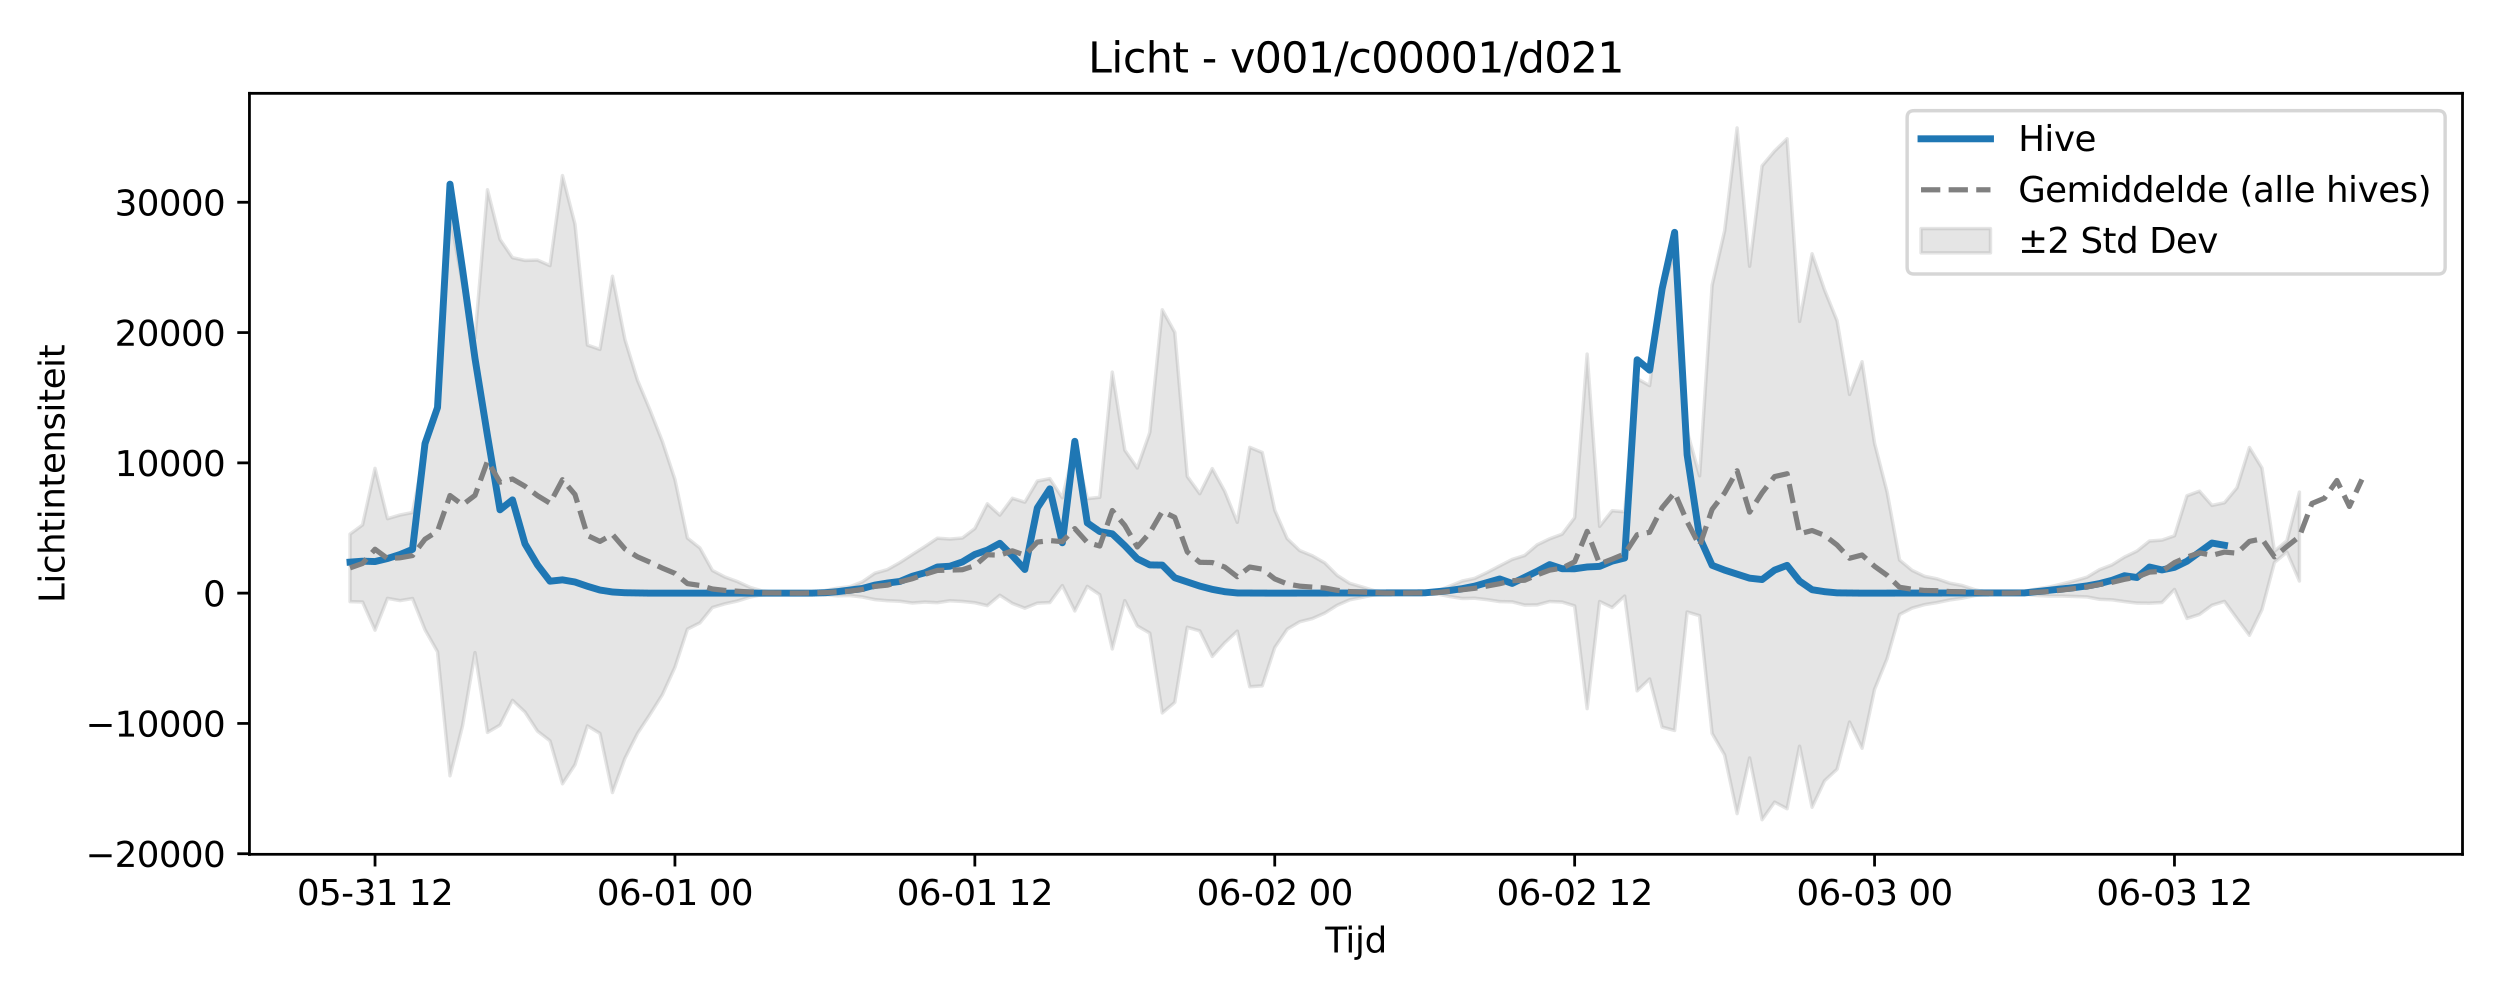 <?xml version="1.0" encoding="utf-8" standalone="no"?>
<!DOCTYPE svg PUBLIC "-//W3C//DTD SVG 1.1//EN"
  "http://www.w3.org/Graphics/SVG/1.1/DTD/svg11.dtd">
<svg xmlns:xlink="http://www.w3.org/1999/xlink" width="720pt" height="288pt" viewBox="0 0 720 288" xmlns="http://www.w3.org/2000/svg" version="1.1">
 <defs>
  <style type="text/css">*{stroke-linejoin: round; stroke-linecap: butt}</style>
 </defs>
 <g id="figure_1">
  <g id="patch_1">
   <path d="M 0 288 
L 720 288 
L 720 0 
L 0 0 
z
" style="fill: #ffffff"/>
  </g>
  <g id="axes_1">
   <g id="patch_2">
    <path d="M 71.84 246.04 
L 709.2 246.04 
L 709.2 26.88 
L 71.84 26.88 
z
" style="fill: #ffffff"/>
   </g>
   <g id="FillBetweenPolyCollection_1">
    <defs>
     <path id="ma85ff6e387" d="M 100.811 -134.17 
L 100.811 -114.724 
L 104.41 -114.627 
L 108.009 -106.51 
L 111.608 -115.677 
L 115.206 -115.023 
L 118.805 -115.623 
L 122.404 -106.62 
L 126.003 -100.29 
L 129.602 -64.571 
L 133.201 -78.968 
L 136.8 -100.059 
L 140.398 -77.064 
L 143.997 -79.173 
L 147.596 -86.309 
L 151.195 -82.925 
L 154.794 -77.426 
L 158.393 -74.645 
L 161.992 -62.268 
L 165.591 -67.745 
L 169.189 -78.948 
L 172.788 -76.773 
L 176.387 -59.75 
L 179.986 -69.609 
L 183.585 -76.759 
L 187.184 -82.215 
L 190.783 -87.951 
L 194.382 -95.834 
L 197.98 -106.807 
L 201.579 -108.622 
L 205.178 -113.041 
L 208.777 -114.106 
L 212.376 -114.904 
L 215.975 -116.034 
L 219.574 -116.761 
L 223.173 -117.039 
L 226.771 -117.165 
L 230.37 -117.161 
L 233.969 -117.038 
L 237.568 -116.716 
L 241.167 -116.411 
L 244.766 -116.476 
L 248.365 -116.068 
L 251.963 -115.317 
L 255.562 -115 
L 259.161 -114.838 
L 262.76 -114.338 
L 266.359 -114.604 
L 269.958 -114.428 
L 273.557 -114.98 
L 277.156 -114.783 
L 280.754 -114.416 
L 284.353 -113.574 
L 287.952 -116.566 
L 291.551 -114.227 
L 295.15 -112.846 
L 298.749 -114.295 
L 302.348 -114.468 
L 305.947 -119.355 
L 309.545 -112.042 
L 313.144 -119.131 
L 316.743 -116.706 
L 320.342 -101.097 
L 323.941 -115.022 
L 327.54 -107.732 
L 331.139 -105.656 
L 334.738 -82.675 
L 338.336 -85.717 
L 341.935 -107.345 
L 345.534 -106.304 
L 349.133 -98.937 
L 352.732 -102.887 
L 356.331 -106.236 
L 359.93 -90.218 
L 363.528 -90.483 
L 367.127 -101.502 
L 370.726 -106.797 
L 374.325 -108.932 
L 377.924 -109.838 
L 381.523 -111.414 
L 385.122 -113.691 
L 388.721 -115.256 
L 392.319 -115.963 
L 395.918 -116.721 
L 399.517 -117.114 
L 403.116 -117.173 
L 406.715 -117.147 
L 410.314 -116.974 
L 413.913 -116.913 
L 417.512 -116.209 
L 421.11 -115.632 
L 424.709 -115.706 
L 428.308 -115.296 
L 431.907 -114.743 
L 435.506 -114.662 
L 439.105 -113.744 
L 442.704 -113.79 
L 446.302 -114.767 
L 449.901 -114.609 
L 453.5 -113.494 
L 457.099 -83.909 
L 460.698 -114.769 
L 464.297 -113.027 
L 467.896 -116.335 
L 471.495 -89.032 
L 475.093 -92.454 
L 478.692 -78.601 
L 482.291 -77.619 
L 485.89 -111.748 
L 489.489 -110.667 
L 493.088 -76.762 
L 496.687 -70.55 
L 500.286 -53.676 
L 503.884 -69.714 
L 507.483 -51.922 
L 511.082 -56.99 
L 514.681 -55.078 
L 518.28 -73.093 
L 521.879 -55.512 
L 525.478 -63.145 
L 529.077 -66.466 
L 532.675 -80.051 
L 536.274 -72.497 
L 539.873 -89.466 
L 543.472 -98.288 
L 547.071 -111.013 
L 550.67 -112.862 
L 554.269 -113.867 
L 557.867 -114.45 
L 561.466 -115.207 
L 565.065 -115.715 
L 568.664 -116.474 
L 572.263 -117.042 
L 575.862 -117.163 
L 579.461 -117.105 
L 583.06 -116.818 
L 586.658 -116.49 
L 590.257 -116.327 
L 593.856 -116.335 
L 597.455 -116.211 
L 601.054 -116.088 
L 604.653 -115.4 
L 608.252 -115.257 
L 611.851 -114.748 
L 615.449 -114.319 
L 619.048 -114.281 
L 622.647 -114.474 
L 626.246 -118.237 
L 629.845 -109.886 
L 633.444 -111.037 
L 637.043 -113.687 
L 640.642 -114.799 
L 644.24 -109.858 
L 647.839 -105.033 
L 651.438 -112.421 
L 655.037 -126 
L 658.636 -128.999 
L 662.235 -120.659 
L 662.235 -146.286 
L 662.235 -146.286 
L 658.636 -132.273 
L 655.037 -129.242 
L 651.438 -153.231 
L 647.839 -159.113 
L 644.24 -147.525 
L 640.642 -143.201 
L 637.043 -142.447 
L 633.444 -146.547 
L 629.845 -145.221 
L 626.246 -133.698 
L 622.647 -132.447 
L 619.048 -132.18 
L 615.449 -129.299 
L 611.851 -127.566 
L 608.252 -125.317 
L 604.653 -123.938 
L 601.054 -121.782 
L 597.455 -120.725 
L 593.856 -119.825 
L 590.257 -118.956 
L 586.658 -118.391 
L 583.06 -117.731 
L 579.461 -117.281 
L 575.862 -117.197 
L 572.263 -117.373 
L 568.664 -118.205 
L 565.065 -119.386 
L 561.466 -120.063 
L 557.867 -121.301 
L 554.269 -122.028 
L 550.67 -123.747 
L 547.071 -126.723 
L 543.472 -146.358 
L 539.873 -160.338 
L 536.274 -183.832 
L 532.675 -174.4 
L 529.077 -195.613 
L 525.478 -204.48 
L 521.879 -214.916 
L 518.28 -195.42 
L 514.681 -248.044 
L 511.082 -244.509 
L 507.483 -240.238 
L 503.884 -211.309 
L 500.286 -251.158 
L 496.687 -221.505 
L 493.088 -205.843 
L 489.489 -150.961 
L 485.89 -163.799 
L 482.291 -214.655 
L 478.692 -205.022 
L 475.093 -176.954 
L 471.495 -178.935 
L 467.896 -140.609 
L 464.297 -140.908 
L 460.698 -136.405 
L 457.099 -186.025 
L 453.5 -138.908 
L 449.901 -134.164 
L 446.302 -132.825 
L 442.704 -131.094 
L 439.105 -128.018 
L 435.506 -126.888 
L 431.907 -125.036 
L 428.308 -123.146 
L 424.709 -121.424 
L 421.11 -120.665 
L 417.512 -119.182 
L 413.913 -117.756 
L 410.314 -117.513 
L 406.715 -117.219 
L 403.116 -117.181 
L 399.517 -117.267 
L 395.918 -117.843 
L 392.319 -118.955 
L 388.721 -119.991 
L 385.122 -122.285 
L 381.523 -125.894 
L 377.924 -127.955 
L 374.325 -129.436 
L 370.726 -132.858 
L 367.127 -141.063 
L 363.528 -157.684 
L 359.93 -159.173 
L 356.331 -137.577 
L 352.732 -146.487 
L 349.133 -153.04 
L 345.534 -145.812 
L 341.935 -150.787 
L 338.336 -192.274 
L 334.738 -198.785 
L 331.139 -163.417 
L 327.54 -153.207 
L 323.941 -158.351 
L 320.342 -180.84 
L 316.743 -144.785 
L 313.144 -144.386 
L 309.545 -159.477 
L 305.947 -144.65 
L 302.348 -150.162 
L 298.749 -149.453 
L 295.15 -143.379 
L 291.551 -144.494 
L 287.952 -139.647 
L 284.353 -142.907 
L 280.754 -135.78 
L 277.156 -133.05 
L 273.557 -132.753 
L 269.958 -133.004 
L 266.359 -130.592 
L 262.76 -128.315 
L 259.161 -125.974 
L 255.562 -123.953 
L 251.963 -122.923 
L 248.365 -120.432 
L 244.766 -119.028 
L 241.167 -118.608 
L 237.568 -117.923 
L 233.969 -117.384 
L 230.37 -117.199 
L 226.771 -117.192 
L 223.173 -117.378 
L 219.574 -117.784 
L 215.975 -118.85 
L 212.376 -120.507 
L 208.777 -121.821 
L 205.178 -123.703 
L 201.579 -130.173 
L 197.98 -133.037 
L 194.382 -149.907 
L 190.783 -160.801 
L 187.184 -169.949 
L 183.585 -178.529 
L 179.986 -190.202 
L 176.387 -208.441 
L 172.788 -187.37 
L 169.189 -188.616 
L 165.591 -223.428 
L 161.992 -237.424 
L 158.393 -211.504 
L 154.794 -213.095 
L 151.195 -212.998 
L 147.596 -213.793 
L 143.997 -219.081 
L 140.398 -233.361 
L 136.8 -190.632 
L 133.201 -206.244 
L 129.602 -226.007 
L 126.003 -169.736 
L 122.404 -158.816 
L 118.805 -140.388 
L 115.206 -139.685 
L 111.608 -138.618 
L 108.009 -153.122 
L 104.41 -136.828 
L 100.811 -134.17 
z
" style="stroke: #808080; stroke-opacity: 0.2"/>
    </defs>
    <g clip-path="url(#p99b201243e)">
     <use xlink:href="#ma85ff6e387" x="0" y="288" style="fill: #808080; fill-opacity: 0.2; stroke: #808080; stroke-opacity: 0.2"/>
    </g>
   </g>
   <g id="matplotlib.axis_1">
    <g id="xtick_1">
     <g id="line2d_1">
      <defs>
       <path id="mdbe8def57f" d="M 0 0 
L 0 3.5 
" style="stroke: #000000; stroke-width: 0.8"/>
      </defs>
      <g>
       <use xlink:href="#mdbe8def57f" x="108.009" y="246.04" style="stroke: #000000; stroke-width: 0.8"/>
      </g>
     </g>
     <g id="text_1">
      <!-- 05-31 12 -->
      <g transform="translate(85.528 260.638) scale(0.1 -0.1)">
       <defs>
        <path id="DejaVuSans-30" d="M 2034 4250 
Q 1547 4250 1301 3770 
Q 1056 3291 1056 2328 
Q 1056 1369 1301 889 
Q 1547 409 2034 409 
Q 2525 409 2770 889 
Q 3016 1369 3016 2328 
Q 3016 3291 2770 3770 
Q 2525 4250 2034 4250 
z
M 2034 4750 
Q 2819 4750 3233 4129 
Q 3647 3509 3647 2328 
Q 3647 1150 3233 529 
Q 2819 -91 2034 -91 
Q 1250 -91 836 529 
Q 422 1150 422 2328 
Q 422 3509 836 4129 
Q 1250 4750 2034 4750 
z
" transform="scale(0.016)"/>
        <path id="DejaVuSans-35" d="M 691 4666 
L 3169 4666 
L 3169 4134 
L 1269 4134 
L 1269 2991 
Q 1406 3038 1543 3061 
Q 1681 3084 1819 3084 
Q 2600 3084 3056 2656 
Q 3513 2228 3513 1497 
Q 3513 744 3044 326 
Q 2575 -91 1722 -91 
Q 1428 -91 1123 -41 
Q 819 9 494 109 
L 494 744 
Q 775 591 1075 516 
Q 1375 441 1709 441 
Q 2250 441 2565 725 
Q 2881 1009 2881 1497 
Q 2881 1984 2565 2268 
Q 2250 2553 1709 2553 
Q 1456 2553 1204 2497 
Q 953 2441 691 2322 
L 691 4666 
z
" transform="scale(0.016)"/>
        <path id="DejaVuSans-2d" d="M 313 2009 
L 1997 2009 
L 1997 1497 
L 313 1497 
L 313 2009 
z
" transform="scale(0.016)"/>
        <path id="DejaVuSans-33" d="M 2597 2516 
Q 3050 2419 3304 2112 
Q 3559 1806 3559 1356 
Q 3559 666 3084 287 
Q 2609 -91 1734 -91 
Q 1441 -91 1130 -33 
Q 819 25 488 141 
L 488 750 
Q 750 597 1062 519 
Q 1375 441 1716 441 
Q 2309 441 2620 675 
Q 2931 909 2931 1356 
Q 2931 1769 2642 2001 
Q 2353 2234 1838 2234 
L 1294 2234 
L 1294 2753 
L 1863 2753 
Q 2328 2753 2575 2939 
Q 2822 3125 2822 3475 
Q 2822 3834 2567 4026 
Q 2313 4219 1838 4219 
Q 1578 4219 1281 4162 
Q 984 4106 628 3988 
L 628 4550 
Q 988 4650 1302 4700 
Q 1616 4750 1894 4750 
Q 2613 4750 3031 4423 
Q 3450 4097 3450 3541 
Q 3450 3153 3228 2886 
Q 3006 2619 2597 2516 
z
" transform="scale(0.016)"/>
        <path id="DejaVuSans-31" d="M 794 531 
L 1825 531 
L 1825 4091 
L 703 3866 
L 703 4441 
L 1819 4666 
L 2450 4666 
L 2450 531 
L 3481 531 
L 3481 0 
L 794 0 
L 794 531 
z
" transform="scale(0.016)"/>
        <path id="DejaVuSans-20" transform="scale(0.016)"/>
        <path id="DejaVuSans-32" d="M 1228 531 
L 3431 531 
L 3431 0 
L 469 0 
L 469 531 
Q 828 903 1448 1529 
Q 2069 2156 2228 2338 
Q 2531 2678 2651 2914 
Q 2772 3150 2772 3378 
Q 2772 3750 2511 3984 
Q 2250 4219 1831 4219 
Q 1534 4219 1204 4116 
Q 875 4013 500 3803 
L 500 4441 
Q 881 4594 1212 4672 
Q 1544 4750 1819 4750 
Q 2544 4750 2975 4387 
Q 3406 4025 3406 3419 
Q 3406 3131 3298 2873 
Q 3191 2616 2906 2266 
Q 2828 2175 2409 1742 
Q 1991 1309 1228 531 
z
" transform="scale(0.016)"/>
       </defs>
       <use xlink:href="#DejaVuSans-30"/>
       <use xlink:href="#DejaVuSans-35" transform="translate(63.623 0)"/>
       <use xlink:href="#DejaVuSans-2d" transform="translate(127.246 0)"/>
       <use xlink:href="#DejaVuSans-33" transform="translate(163.33 0)"/>
       <use xlink:href="#DejaVuSans-31" transform="translate(226.953 0)"/>
       <use xlink:href="#DejaVuSans-20" transform="translate(290.576 0)"/>
       <use xlink:href="#DejaVuSans-31" transform="translate(322.363 0)"/>
       <use xlink:href="#DejaVuSans-32" transform="translate(385.986 0)"/>
      </g>
     </g>
    </g>
    <g id="xtick_2">
     <g id="line2d_2">
      <g>
       <use xlink:href="#mdbe8def57f" x="194.382" y="246.04" style="stroke: #000000; stroke-width: 0.8"/>
      </g>
     </g>
     <g id="text_2">
      <!-- 06-01 00 -->
      <g transform="translate(171.901 260.638) scale(0.1 -0.1)">
       <defs>
        <path id="DejaVuSans-36" d="M 2113 2584 
Q 1688 2584 1439 2293 
Q 1191 2003 1191 1497 
Q 1191 994 1439 701 
Q 1688 409 2113 409 
Q 2538 409 2786 701 
Q 3034 994 3034 1497 
Q 3034 2003 2786 2293 
Q 2538 2584 2113 2584 
z
M 3366 4563 
L 3366 3988 
Q 3128 4100 2886 4159 
Q 2644 4219 2406 4219 
Q 1781 4219 1451 3797 
Q 1122 3375 1075 2522 
Q 1259 2794 1537 2939 
Q 1816 3084 2150 3084 
Q 2853 3084 3261 2657 
Q 3669 2231 3669 1497 
Q 3669 778 3244 343 
Q 2819 -91 2113 -91 
Q 1303 -91 875 529 
Q 447 1150 447 2328 
Q 447 3434 972 4092 
Q 1497 4750 2381 4750 
Q 2619 4750 2861 4703 
Q 3103 4656 3366 4563 
z
" transform="scale(0.016)"/>
       </defs>
       <use xlink:href="#DejaVuSans-30"/>
       <use xlink:href="#DejaVuSans-36" transform="translate(63.623 0)"/>
       <use xlink:href="#DejaVuSans-2d" transform="translate(127.246 0)"/>
       <use xlink:href="#DejaVuSans-30" transform="translate(163.33 0)"/>
       <use xlink:href="#DejaVuSans-31" transform="translate(226.953 0)"/>
       <use xlink:href="#DejaVuSans-20" transform="translate(290.576 0)"/>
       <use xlink:href="#DejaVuSans-30" transform="translate(322.363 0)"/>
       <use xlink:href="#DejaVuSans-30" transform="translate(385.986 0)"/>
      </g>
     </g>
    </g>
    <g id="xtick_3">
     <g id="line2d_3">
      <g>
       <use xlink:href="#mdbe8def57f" x="280.754" y="246.04" style="stroke: #000000; stroke-width: 0.8"/>
      </g>
     </g>
     <g id="text_3">
      <!-- 06-01 12 -->
      <g transform="translate(258.274 260.638) scale(0.1 -0.1)">
       <use xlink:href="#DejaVuSans-30"/>
       <use xlink:href="#DejaVuSans-36" transform="translate(63.623 0)"/>
       <use xlink:href="#DejaVuSans-2d" transform="translate(127.246 0)"/>
       <use xlink:href="#DejaVuSans-30" transform="translate(163.33 0)"/>
       <use xlink:href="#DejaVuSans-31" transform="translate(226.953 0)"/>
       <use xlink:href="#DejaVuSans-20" transform="translate(290.576 0)"/>
       <use xlink:href="#DejaVuSans-31" transform="translate(322.363 0)"/>
       <use xlink:href="#DejaVuSans-32" transform="translate(385.986 0)"/>
      </g>
     </g>
    </g>
    <g id="xtick_4">
     <g id="line2d_4">
      <g>
       <use xlink:href="#mdbe8def57f" x="367.127" y="246.04" style="stroke: #000000; stroke-width: 0.8"/>
      </g>
     </g>
     <g id="text_4">
      <!-- 06-02 00 -->
      <g transform="translate(344.647 260.638) scale(0.1 -0.1)">
       <use xlink:href="#DejaVuSans-30"/>
       <use xlink:href="#DejaVuSans-36" transform="translate(63.623 0)"/>
       <use xlink:href="#DejaVuSans-2d" transform="translate(127.246 0)"/>
       <use xlink:href="#DejaVuSans-30" transform="translate(163.33 0)"/>
       <use xlink:href="#DejaVuSans-32" transform="translate(226.953 0)"/>
       <use xlink:href="#DejaVuSans-20" transform="translate(290.576 0)"/>
       <use xlink:href="#DejaVuSans-30" transform="translate(322.363 0)"/>
       <use xlink:href="#DejaVuSans-30" transform="translate(385.986 0)"/>
      </g>
     </g>
    </g>
    <g id="xtick_5">
     <g id="line2d_5">
      <g>
       <use xlink:href="#mdbe8def57f" x="453.5" y="246.04" style="stroke: #000000; stroke-width: 0.8"/>
      </g>
     </g>
     <g id="text_5">
      <!-- 06-02 12 -->
      <g transform="translate(431.02 260.638) scale(0.1 -0.1)">
       <use xlink:href="#DejaVuSans-30"/>
       <use xlink:href="#DejaVuSans-36" transform="translate(63.623 0)"/>
       <use xlink:href="#DejaVuSans-2d" transform="translate(127.246 0)"/>
       <use xlink:href="#DejaVuSans-30" transform="translate(163.33 0)"/>
       <use xlink:href="#DejaVuSans-32" transform="translate(226.953 0)"/>
       <use xlink:href="#DejaVuSans-20" transform="translate(290.576 0)"/>
       <use xlink:href="#DejaVuSans-31" transform="translate(322.363 0)"/>
       <use xlink:href="#DejaVuSans-32" transform="translate(385.986 0)"/>
      </g>
     </g>
    </g>
    <g id="xtick_6">
     <g id="line2d_6">
      <g>
       <use xlink:href="#mdbe8def57f" x="539.873" y="246.04" style="stroke: #000000; stroke-width: 0.8"/>
      </g>
     </g>
     <g id="text_6">
      <!-- 06-03 00 -->
      <g transform="translate(517.393 260.638) scale(0.1 -0.1)">
       <use xlink:href="#DejaVuSans-30"/>
       <use xlink:href="#DejaVuSans-36" transform="translate(63.623 0)"/>
       <use xlink:href="#DejaVuSans-2d" transform="translate(127.246 0)"/>
       <use xlink:href="#DejaVuSans-30" transform="translate(163.33 0)"/>
       <use xlink:href="#DejaVuSans-33" transform="translate(226.953 0)"/>
       <use xlink:href="#DejaVuSans-20" transform="translate(290.576 0)"/>
       <use xlink:href="#DejaVuSans-30" transform="translate(322.363 0)"/>
       <use xlink:href="#DejaVuSans-30" transform="translate(385.986 0)"/>
      </g>
     </g>
    </g>
    <g id="xtick_7">
     <g id="line2d_7">
      <g>
       <use xlink:href="#mdbe8def57f" x="626.246" y="246.04" style="stroke: #000000; stroke-width: 0.8"/>
      </g>
     </g>
     <g id="text_7">
      <!-- 06-03 12 -->
      <g transform="translate(603.766 260.638) scale(0.1 -0.1)">
       <use xlink:href="#DejaVuSans-30"/>
       <use xlink:href="#DejaVuSans-36" transform="translate(63.623 0)"/>
       <use xlink:href="#DejaVuSans-2d" transform="translate(127.246 0)"/>
       <use xlink:href="#DejaVuSans-30" transform="translate(163.33 0)"/>
       <use xlink:href="#DejaVuSans-33" transform="translate(226.953 0)"/>
       <use xlink:href="#DejaVuSans-20" transform="translate(290.576 0)"/>
       <use xlink:href="#DejaVuSans-31" transform="translate(322.363 0)"/>
       <use xlink:href="#DejaVuSans-32" transform="translate(385.986 0)"/>
      </g>
     </g>
    </g>
    <g id="text_8">
     <!-- Tijd -->
     <g transform="translate(381.67 274.317) scale(0.1 -0.1)">
      <defs>
       <path id="DejaVuSans-54" d="M -19 4666 
L 3928 4666 
L 3928 4134 
L 2272 4134 
L 2272 0 
L 1638 0 
L 1638 4134 
L -19 4134 
L -19 4666 
z
" transform="scale(0.016)"/>
       <path id="DejaVuSans-69" d="M 603 3500 
L 1178 3500 
L 1178 0 
L 603 0 
L 603 3500 
z
M 603 4863 
L 1178 4863 
L 1178 4134 
L 603 4134 
L 603 4863 
z
" transform="scale(0.016)"/>
       <path id="DejaVuSans-6a" d="M 603 3500 
L 1178 3500 
L 1178 -63 
Q 1178 -731 923 -1031 
Q 669 -1331 103 -1331 
L -116 -1331 
L -116 -844 
L 38 -844 
Q 366 -844 484 -692 
Q 603 -541 603 -63 
L 603 3500 
z
M 603 4863 
L 1178 4863 
L 1178 4134 
L 603 4134 
L 603 4863 
z
" transform="scale(0.016)"/>
       <path id="DejaVuSans-64" d="M 2906 2969 
L 2906 4863 
L 3481 4863 
L 3481 0 
L 2906 0 
L 2906 525 
Q 2725 213 2448 61 
Q 2172 -91 1784 -91 
Q 1150 -91 751 415 
Q 353 922 353 1747 
Q 353 2572 751 3078 
Q 1150 3584 1784 3584 
Q 2172 3584 2448 3432 
Q 2725 3281 2906 2969 
z
M 947 1747 
Q 947 1113 1208 752 
Q 1469 391 1925 391 
Q 2381 391 2643 752 
Q 2906 1113 2906 1747 
Q 2906 2381 2643 2742 
Q 2381 3103 1925 3103 
Q 1469 3103 1208 2742 
Q 947 2381 947 1747 
z
" transform="scale(0.016)"/>
      </defs>
      <use xlink:href="#DejaVuSans-54"/>
      <use xlink:href="#DejaVuSans-69" transform="translate(57.959 0)"/>
      <use xlink:href="#DejaVuSans-6a" transform="translate(85.742 0)"/>
      <use xlink:href="#DejaVuSans-64" transform="translate(113.525 0)"/>
     </g>
    </g>
   </g>
   <g id="matplotlib.axis_2">
    <g id="ytick_1">
     <g id="line2d_8">
      <defs>
       <path id="m13e4ac8c3e" d="M 0 0 
L -3.5 0 
" style="stroke: #000000; stroke-width: 0.8"/>
      </defs>
      <g>
       <use xlink:href="#m13e4ac8c3e" x="71.84" y="245.87" style="stroke: #000000; stroke-width: 0.8"/>
      </g>
     </g>
     <g id="text_9">
      <!-- −20000 -->
      <g transform="translate(24.648 249.669) scale(0.1 -0.1)">
       <defs>
        <path id="DejaVuSans-2212" d="M 678 2272 
L 4684 2272 
L 4684 1741 
L 678 1741 
L 678 2272 
z
" transform="scale(0.016)"/>
       </defs>
       <use xlink:href="#DejaVuSans-2212"/>
       <use xlink:href="#DejaVuSans-32" transform="translate(83.789 0)"/>
       <use xlink:href="#DejaVuSans-30" transform="translate(147.412 0)"/>
       <use xlink:href="#DejaVuSans-30" transform="translate(211.035 0)"/>
       <use xlink:href="#DejaVuSans-30" transform="translate(274.658 0)"/>
       <use xlink:href="#DejaVuSans-30" transform="translate(338.281 0)"/>
      </g>
     </g>
    </g>
    <g id="ytick_2">
     <g id="line2d_9">
      <g>
       <use xlink:href="#m13e4ac8c3e" x="71.84" y="208.347" style="stroke: #000000; stroke-width: 0.8"/>
      </g>
     </g>
     <g id="text_10">
      <!-- −10000 -->
      <g transform="translate(24.648 212.146) scale(0.1 -0.1)">
       <use xlink:href="#DejaVuSans-2212"/>
       <use xlink:href="#DejaVuSans-31" transform="translate(83.789 0)"/>
       <use xlink:href="#DejaVuSans-30" transform="translate(147.412 0)"/>
       <use xlink:href="#DejaVuSans-30" transform="translate(211.035 0)"/>
       <use xlink:href="#DejaVuSans-30" transform="translate(274.658 0)"/>
       <use xlink:href="#DejaVuSans-30" transform="translate(338.281 0)"/>
      </g>
     </g>
    </g>
    <g id="ytick_3">
     <g id="line2d_10">
      <g>
       <use xlink:href="#m13e4ac8c3e" x="71.84" y="170.824" style="stroke: #000000; stroke-width: 0.8"/>
      </g>
     </g>
     <g id="text_11">
      <!-- 0 -->
      <g transform="translate(58.477 174.623) scale(0.1 -0.1)">
       <use xlink:href="#DejaVuSans-30"/>
      </g>
     </g>
    </g>
    <g id="ytick_4">
     <g id="line2d_11">
      <g>
       <use xlink:href="#m13e4ac8c3e" x="71.84" y="133.301" style="stroke: #000000; stroke-width: 0.8"/>
      </g>
     </g>
     <g id="text_12">
      <!-- 10000 -->
      <g transform="translate(33.028 137.1) scale(0.1 -0.1)">
       <use xlink:href="#DejaVuSans-31"/>
       <use xlink:href="#DejaVuSans-30" transform="translate(63.623 0)"/>
       <use xlink:href="#DejaVuSans-30" transform="translate(127.246 0)"/>
       <use xlink:href="#DejaVuSans-30" transform="translate(190.869 0)"/>
       <use xlink:href="#DejaVuSans-30" transform="translate(254.492 0)"/>
      </g>
     </g>
    </g>
    <g id="ytick_5">
     <g id="line2d_12">
      <g>
       <use xlink:href="#m13e4ac8c3e" x="71.84" y="95.778" style="stroke: #000000; stroke-width: 0.8"/>
      </g>
     </g>
     <g id="text_13">
      <!-- 20000 -->
      <g transform="translate(33.028 99.577) scale(0.1 -0.1)">
       <use xlink:href="#DejaVuSans-32"/>
       <use xlink:href="#DejaVuSans-30" transform="translate(63.623 0)"/>
       <use xlink:href="#DejaVuSans-30" transform="translate(127.246 0)"/>
       <use xlink:href="#DejaVuSans-30" transform="translate(190.869 0)"/>
       <use xlink:href="#DejaVuSans-30" transform="translate(254.492 0)"/>
      </g>
     </g>
    </g>
    <g id="ytick_6">
     <g id="line2d_13">
      <g>
       <use xlink:href="#m13e4ac8c3e" x="71.84" y="58.254" style="stroke: #000000; stroke-width: 0.8"/>
      </g>
     </g>
     <g id="text_14">
      <!-- 30000 -->
      <g transform="translate(33.028 62.054) scale(0.1 -0.1)">
       <use xlink:href="#DejaVuSans-33"/>
       <use xlink:href="#DejaVuSans-30" transform="translate(63.623 0)"/>
       <use xlink:href="#DejaVuSans-30" transform="translate(127.246 0)"/>
       <use xlink:href="#DejaVuSans-30" transform="translate(190.869 0)"/>
       <use xlink:href="#DejaVuSans-30" transform="translate(254.492 0)"/>
      </g>
     </g>
    </g>
    <g id="text_15">
     <!-- Lichtintensiteit -->
     <g transform="translate(18.568 173.656) rotate(-90) scale(0.1 -0.1)">
      <defs>
       <path id="DejaVuSans-4c" d="M 628 4666 
L 1259 4666 
L 1259 531 
L 3531 531 
L 3531 0 
L 628 0 
L 628 4666 
z
" transform="scale(0.016)"/>
       <path id="DejaVuSans-63" d="M 3122 3366 
L 3122 2828 
Q 2878 2963 2633 3030 
Q 2388 3097 2138 3097 
Q 1578 3097 1268 2742 
Q 959 2388 959 1747 
Q 959 1106 1268 751 
Q 1578 397 2138 397 
Q 2388 397 2633 464 
Q 2878 531 3122 666 
L 3122 134 
Q 2881 22 2623 -34 
Q 2366 -91 2075 -91 
Q 1284 -91 818 406 
Q 353 903 353 1747 
Q 353 2603 823 3093 
Q 1294 3584 2113 3584 
Q 2378 3584 2631 3529 
Q 2884 3475 3122 3366 
z
" transform="scale(0.016)"/>
       <path id="DejaVuSans-68" d="M 3513 2113 
L 3513 0 
L 2938 0 
L 2938 2094 
Q 2938 2591 2744 2837 
Q 2550 3084 2163 3084 
Q 1697 3084 1428 2787 
Q 1159 2491 1159 1978 
L 1159 0 
L 581 0 
L 581 4863 
L 1159 4863 
L 1159 2956 
Q 1366 3272 1645 3428 
Q 1925 3584 2291 3584 
Q 2894 3584 3203 3211 
Q 3513 2838 3513 2113 
z
" transform="scale(0.016)"/>
       <path id="DejaVuSans-74" d="M 1172 4494 
L 1172 3500 
L 2356 3500 
L 2356 3053 
L 1172 3053 
L 1172 1153 
Q 1172 725 1289 603 
Q 1406 481 1766 481 
L 2356 481 
L 2356 0 
L 1766 0 
Q 1100 0 847 248 
Q 594 497 594 1153 
L 594 3053 
L 172 3053 
L 172 3500 
L 594 3500 
L 594 4494 
L 1172 4494 
z
" transform="scale(0.016)"/>
       <path id="DejaVuSans-6e" d="M 3513 2113 
L 3513 0 
L 2938 0 
L 2938 2094 
Q 2938 2591 2744 2837 
Q 2550 3084 2163 3084 
Q 1697 3084 1428 2787 
Q 1159 2491 1159 1978 
L 1159 0 
L 581 0 
L 581 3500 
L 1159 3500 
L 1159 2956 
Q 1366 3272 1645 3428 
Q 1925 3584 2291 3584 
Q 2894 3584 3203 3211 
Q 3513 2838 3513 2113 
z
" transform="scale(0.016)"/>
       <path id="DejaVuSans-65" d="M 3597 1894 
L 3597 1613 
L 953 1613 
Q 991 1019 1311 708 
Q 1631 397 2203 397 
Q 2534 397 2845 478 
Q 3156 559 3463 722 
L 3463 178 
Q 3153 47 2828 -22 
Q 2503 -91 2169 -91 
Q 1331 -91 842 396 
Q 353 884 353 1716 
Q 353 2575 817 3079 
Q 1281 3584 2069 3584 
Q 2775 3584 3186 3129 
Q 3597 2675 3597 1894 
z
M 3022 2063 
Q 3016 2534 2758 2815 
Q 2500 3097 2075 3097 
Q 1594 3097 1305 2825 
Q 1016 2553 972 2059 
L 3022 2063 
z
" transform="scale(0.016)"/>
       <path id="DejaVuSans-73" d="M 2834 3397 
L 2834 2853 
Q 2591 2978 2328 3040 
Q 2066 3103 1784 3103 
Q 1356 3103 1142 2972 
Q 928 2841 928 2578 
Q 928 2378 1081 2264 
Q 1234 2150 1697 2047 
L 1894 2003 
Q 2506 1872 2764 1633 
Q 3022 1394 3022 966 
Q 3022 478 2636 193 
Q 2250 -91 1575 -91 
Q 1294 -91 989 -36 
Q 684 19 347 128 
L 347 722 
Q 666 556 975 473 
Q 1284 391 1588 391 
Q 1994 391 2212 530 
Q 2431 669 2431 922 
Q 2431 1156 2273 1281 
Q 2116 1406 1581 1522 
L 1381 1569 
Q 847 1681 609 1914 
Q 372 2147 372 2553 
Q 372 3047 722 3315 
Q 1072 3584 1716 3584 
Q 2034 3584 2315 3537 
Q 2597 3491 2834 3397 
z
" transform="scale(0.016)"/>
      </defs>
      <use xlink:href="#DejaVuSans-4c"/>
      <use xlink:href="#DejaVuSans-69" transform="translate(55.713 0)"/>
      <use xlink:href="#DejaVuSans-63" transform="translate(83.496 0)"/>
      <use xlink:href="#DejaVuSans-68" transform="translate(138.477 0)"/>
      <use xlink:href="#DejaVuSans-74" transform="translate(201.855 0)"/>
      <use xlink:href="#DejaVuSans-69" transform="translate(241.064 0)"/>
      <use xlink:href="#DejaVuSans-6e" transform="translate(268.848 0)"/>
      <use xlink:href="#DejaVuSans-74" transform="translate(332.227 0)"/>
      <use xlink:href="#DejaVuSans-65" transform="translate(371.436 0)"/>
      <use xlink:href="#DejaVuSans-6e" transform="translate(432.959 0)"/>
      <use xlink:href="#DejaVuSans-73" transform="translate(496.338 0)"/>
      <use xlink:href="#DejaVuSans-69" transform="translate(548.438 0)"/>
      <use xlink:href="#DejaVuSans-74" transform="translate(576.221 0)"/>
      <use xlink:href="#DejaVuSans-65" transform="translate(615.43 0)"/>
      <use xlink:href="#DejaVuSans-69" transform="translate(676.953 0)"/>
      <use xlink:href="#DejaVuSans-74" transform="translate(704.736 0)"/>
     </g>
    </g>
   </g>
   <g id="line2d_14">
    <path d="M 100.811 161.892 
L 104.41 161.617 
L 108.009 161.725 
L 111.608 160.852 
L 115.206 159.699 
L 118.805 158.216 
L 122.404 127.73 
L 126.003 117.37 
L 129.602 53.047 
L 133.201 77.493 
L 136.8 103.258 
L 140.398 125.491 
L 143.997 146.82 
L 147.596 143.97 
L 151.195 156.626 
L 154.794 162.688 
L 158.393 167.383 
L 161.992 167 
L 165.591 167.619 
L 169.189 168.851 
L 172.788 169.933 
L 176.387 170.491 
L 179.986 170.707 
L 187.184 170.824 
L 233.969 170.815 
L 237.568 170.705 
L 241.167 170.403 
L 248.365 169.479 
L 251.963 168.507 
L 255.562 167.921 
L 259.161 167.457 
L 262.76 165.963 
L 266.359 164.951 
L 269.958 163.296 
L 273.557 163.077 
L 277.156 161.843 
L 280.754 159.675 
L 284.353 158.431 
L 287.952 156.473 
L 291.551 160.041 
L 295.15 164.006 
L 298.749 146.288 
L 302.348 140.795 
L 305.947 156.314 
L 309.545 127.106 
L 313.144 150.596 
L 316.743 153.091 
L 320.342 153.75 
L 323.941 157.151 
L 327.54 160.927 
L 331.139 162.694 
L 334.738 162.752 
L 338.336 166.398 
L 345.534 168.79 
L 349.133 169.737 
L 352.732 170.411 
L 356.331 170.775 
L 367.127 170.824 
L 410.314 170.733 
L 417.512 170.061 
L 421.11 169.535 
L 424.709 168.813 
L 431.907 166.744 
L 435.506 168.024 
L 442.704 164.525 
L 446.302 162.607 
L 449.901 163.795 
L 453.5 163.807 
L 457.099 163.293 
L 460.698 163.118 
L 464.297 161.602 
L 467.896 160.705 
L 471.495 103.617 
L 475.093 106.605 
L 478.692 83.186 
L 482.291 66.919 
L 485.89 130.964 
L 489.489 154.799 
L 493.088 162.806 
L 496.687 164.193 
L 503.884 166.513 
L 507.483 166.91 
L 511.082 164.196 
L 514.681 162.827 
L 518.28 167.357 
L 521.879 169.84 
L 525.478 170.404 
L 529.077 170.743 
L 536.274 170.824 
L 583.06 170.758 
L 597.455 169.218 
L 601.054 168.741 
L 604.653 168.078 
L 608.252 167.135 
L 611.851 165.808 
L 615.449 166.317 
L 619.048 163.309 
L 622.647 164.14 
L 626.246 163.394 
L 629.845 161.64 
L 637.043 156.396 
L 640.642 157.031 
L 640.642 157.031 
" clip-path="url(#p99b201243e)" style="fill: none; stroke: #1f77b4; stroke-width: 2; stroke-linecap: square"/>
   </g>
   <g id="line2d_15">
    <path d="M 100.811 163.553 
L 104.41 162.273 
L 108.009 158.184 
L 111.608 160.853 
L 115.206 160.646 
L 118.805 159.995 
L 122.404 155.282 
L 126.003 152.987 
L 129.602 142.711 
L 133.201 145.394 
L 136.8 142.654 
L 140.398 132.788 
L 143.997 138.873 
L 147.596 137.949 
L 151.195 140.038 
L 154.794 142.739 
L 158.393 144.926 
L 161.992 138.154 
L 165.591 142.414 
L 169.189 154.218 
L 172.788 155.929 
L 176.387 153.905 
L 179.986 158.095 
L 183.585 160.356 
L 187.184 161.918 
L 190.783 163.624 
L 194.382 165.129 
L 197.98 168.078 
L 201.579 168.603 
L 205.178 169.628 
L 208.777 170.036 
L 219.574 170.727 
L 230.37 170.82 
L 237.568 170.68 
L 244.766 170.248 
L 248.365 169.75 
L 251.963 168.88 
L 255.562 168.523 
L 262.76 166.673 
L 266.359 165.402 
L 269.958 164.284 
L 277.156 164.083 
L 280.754 162.902 
L 284.353 159.76 
L 287.952 159.894 
L 291.551 158.639 
L 295.15 159.887 
L 298.749 156.126 
L 302.348 155.685 
L 305.947 155.998 
L 309.545 152.24 
L 313.144 156.242 
L 316.743 157.254 
L 320.342 147.031 
L 323.941 151.313 
L 327.54 157.53 
L 331.139 153.463 
L 334.738 147.27 
L 338.336 149.005 
L 341.935 158.934 
L 345.534 161.942 
L 349.133 162.011 
L 352.732 163.313 
L 356.331 166.093 
L 359.93 163.304 
L 363.528 163.916 
L 367.127 166.717 
L 370.726 168.172 
L 374.325 168.816 
L 381.523 169.346 
L 385.122 170.012 
L 388.721 170.377 
L 399.517 170.809 
L 410.314 170.756 
L 413.913 170.666 
L 421.11 169.852 
L 424.709 169.435 
L 431.907 168.111 
L 435.506 167.225 
L 439.105 167.119 
L 442.704 165.558 
L 446.302 164.204 
L 449.901 163.613 
L 453.5 161.799 
L 457.099 153.033 
L 460.698 162.413 
L 464.297 161.032 
L 467.896 159.528 
L 471.495 154.016 
L 475.093 153.296 
L 478.692 146.188 
L 482.291 141.863 
L 485.89 150.226 
L 489.489 157.186 
L 493.088 146.697 
L 496.687 141.972 
L 500.286 135.583 
L 503.884 147.489 
L 507.483 141.92 
L 511.082 137.25 
L 514.681 136.439 
L 518.28 153.744 
L 521.879 152.786 
L 525.478 154.187 
L 529.077 156.961 
L 532.675 160.775 
L 536.274 159.836 
L 539.873 163.098 
L 543.472 165.677 
L 547.071 169.132 
L 550.67 169.696 
L 554.269 170.052 
L 557.867 170.125 
L 561.466 170.365 
L 565.065 170.449 
L 572.263 170.793 
L 579.461 170.807 
L 586.658 170.56 
L 590.257 170.359 
L 601.054 169.065 
L 604.653 168.331 
L 608.252 167.713 
L 611.851 166.843 
L 615.449 166.191 
L 619.048 164.769 
L 622.647 164.539 
L 626.246 162.032 
L 629.845 160.447 
L 633.444 159.208 
L 637.043 159.933 
L 640.642 159 
L 644.24 159.309 
L 647.839 155.927 
L 651.438 155.174 
L 655.037 160.379 
L 658.636 157.364 
L 662.235 154.527 
L 665.834 145.001 
L 669.432 143.494 
L 673.031 138.383 
L 676.63 145.855 
L 680.229 138.085 
L 680.229 138.085 
" clip-path="url(#p99b201243e)" style="fill: none; stroke-dasharray: 5.55,2.4; stroke-dashoffset: 0; stroke: #808080; stroke-width: 1.5"/>
   </g>
   <g id="patch_3">
    <path d="M 71.84 246.04 
L 71.84 26.88 
" style="fill: none; stroke: #000000; stroke-width: 0.8; stroke-linejoin: miter; stroke-linecap: square"/>
   </g>
   <g id="patch_4">
    <path d="M 709.2 246.04 
L 709.2 26.88 
" style="fill: none; stroke: #000000; stroke-width: 0.8; stroke-linejoin: miter; stroke-linecap: square"/>
   </g>
   <g id="patch_5">
    <path d="M 71.84 246.04 
L 709.2 246.04 
" style="fill: none; stroke: #000000; stroke-width: 0.8; stroke-linejoin: miter; stroke-linecap: square"/>
   </g>
   <g id="patch_6">
    <path d="M 71.84 26.88 
L 709.2 26.88 
" style="fill: none; stroke: #000000; stroke-width: 0.8; stroke-linejoin: miter; stroke-linecap: square"/>
   </g>
   <g id="text_16">
    <!-- Licht - v001/c00001/d021 -->
    <g transform="translate(313.383 20.88) scale(0.12 -0.12)">
     <defs>
      <path id="DejaVuSans-76" d="M 191 3500 
L 800 3500 
L 1894 563 
L 2988 3500 
L 3597 3500 
L 2284 0 
L 1503 0 
L 191 3500 
z
" transform="scale(0.016)"/>
      <path id="DejaVuSans-2f" d="M 1625 4666 
L 2156 4666 
L 531 -594 
L 0 -594 
L 1625 4666 
z
" transform="scale(0.016)"/>
     </defs>
     <use xlink:href="#DejaVuSans-4c"/>
     <use xlink:href="#DejaVuSans-69" transform="translate(55.713 0)"/>
     <use xlink:href="#DejaVuSans-63" transform="translate(83.496 0)"/>
     <use xlink:href="#DejaVuSans-68" transform="translate(138.477 0)"/>
     <use xlink:href="#DejaVuSans-74" transform="translate(201.855 0)"/>
     <use xlink:href="#DejaVuSans-20" transform="translate(241.064 0)"/>
     <use xlink:href="#DejaVuSans-2d" transform="translate(272.852 0)"/>
     <use xlink:href="#DejaVuSans-20" transform="translate(308.936 0)"/>
     <use xlink:href="#DejaVuSans-76" transform="translate(340.723 0)"/>
     <use xlink:href="#DejaVuSans-30" transform="translate(399.902 0)"/>
     <use xlink:href="#DejaVuSans-30" transform="translate(463.525 0)"/>
     <use xlink:href="#DejaVuSans-31" transform="translate(527.148 0)"/>
     <use xlink:href="#DejaVuSans-2f" transform="translate(590.771 0)"/>
     <use xlink:href="#DejaVuSans-63" transform="translate(624.463 0)"/>
     <use xlink:href="#DejaVuSans-30" transform="translate(679.443 0)"/>
     <use xlink:href="#DejaVuSans-30" transform="translate(743.066 0)"/>
     <use xlink:href="#DejaVuSans-30" transform="translate(806.689 0)"/>
     <use xlink:href="#DejaVuSans-30" transform="translate(870.312 0)"/>
     <use xlink:href="#DejaVuSans-31" transform="translate(933.936 0)"/>
     <use xlink:href="#DejaVuSans-2f" transform="translate(997.559 0)"/>
     <use xlink:href="#DejaVuSans-64" transform="translate(1031.25 0)"/>
     <use xlink:href="#DejaVuSans-30" transform="translate(1094.727 0)"/>
     <use xlink:href="#DejaVuSans-32" transform="translate(1158.35 0)"/>
     <use xlink:href="#DejaVuSans-31" transform="translate(1221.973 0)"/>
    </g>
   </g>
   <g id="legend_1">
    <g id="patch_7">
     <path d="M 551.256 78.914 
L 702.2 78.914 
Q 704.2 78.914 704.2 76.914 
L 704.2 33.88 
Q 704.2 31.88 702.2 31.88 
L 551.256 31.88 
Q 549.256 31.88 549.256 33.88 
L 549.256 76.914 
Q 549.256 78.914 551.256 78.914 
z
" style="fill: #ffffff; opacity: 0.8; stroke: #cccccc; stroke-linejoin: miter"/>
    </g>
    <g id="line2d_16">
     <path d="M 553.256 39.978 
L 563.256 39.978 
L 573.256 39.978 
" style="fill: none; stroke: #1f77b4; stroke-width: 2; stroke-linecap: square"/>
    </g>
    <g id="text_17">
     <!-- Hive -->
     <g transform="translate(581.256 43.478) scale(0.1 -0.1)">
      <defs>
       <path id="DejaVuSans-48" d="M 628 4666 
L 1259 4666 
L 1259 2753 
L 3553 2753 
L 3553 4666 
L 4184 4666 
L 4184 0 
L 3553 0 
L 3553 2222 
L 1259 2222 
L 1259 0 
L 628 0 
L 628 4666 
z
" transform="scale(0.016)"/>
      </defs>
      <use xlink:href="#DejaVuSans-48"/>
      <use xlink:href="#DejaVuSans-69" transform="translate(75.195 0)"/>
      <use xlink:href="#DejaVuSans-76" transform="translate(102.979 0)"/>
      <use xlink:href="#DejaVuSans-65" transform="translate(162.158 0)"/>
     </g>
    </g>
    <g id="line2d_17">
     <path d="M 553.256 54.657 
L 563.256 54.657 
L 573.256 54.657 
" style="fill: none; stroke-dasharray: 5.55,2.4; stroke-dashoffset: 0; stroke: #808080; stroke-width: 1.5"/>
    </g>
    <g id="text_18">
     <!-- Gemiddelde (alle hives) -->
     <g transform="translate(581.256 58.157) scale(0.1 -0.1)">
      <defs>
       <path id="DejaVuSans-47" d="M 3809 666 
L 3809 1919 
L 2778 1919 
L 2778 2438 
L 4434 2438 
L 4434 434 
Q 4069 175 3628 42 
Q 3188 -91 2688 -91 
Q 1594 -91 976 548 
Q 359 1188 359 2328 
Q 359 3472 976 4111 
Q 1594 4750 2688 4750 
Q 3144 4750 3555 4637 
Q 3966 4525 4313 4306 
L 4313 3634 
Q 3963 3931 3569 4081 
Q 3175 4231 2741 4231 
Q 1884 4231 1454 3753 
Q 1025 3275 1025 2328 
Q 1025 1384 1454 906 
Q 1884 428 2741 428 
Q 3075 428 3337 486 
Q 3600 544 3809 666 
z
" transform="scale(0.016)"/>
       <path id="DejaVuSans-6d" d="M 3328 2828 
Q 3544 3216 3844 3400 
Q 4144 3584 4550 3584 
Q 5097 3584 5394 3201 
Q 5691 2819 5691 2113 
L 5691 0 
L 5113 0 
L 5113 2094 
Q 5113 2597 4934 2840 
Q 4756 3084 4391 3084 
Q 3944 3084 3684 2787 
Q 3425 2491 3425 1978 
L 3425 0 
L 2847 0 
L 2847 2094 
Q 2847 2600 2669 2842 
Q 2491 3084 2119 3084 
Q 1678 3084 1418 2786 
Q 1159 2488 1159 1978 
L 1159 0 
L 581 0 
L 581 3500 
L 1159 3500 
L 1159 2956 
Q 1356 3278 1631 3431 
Q 1906 3584 2284 3584 
Q 2666 3584 2933 3390 
Q 3200 3197 3328 2828 
z
" transform="scale(0.016)"/>
       <path id="DejaVuSans-6c" d="M 603 4863 
L 1178 4863 
L 1178 0 
L 603 0 
L 603 4863 
z
" transform="scale(0.016)"/>
       <path id="DejaVuSans-28" d="M 1984 4856 
Q 1566 4138 1362 3434 
Q 1159 2731 1159 2009 
Q 1159 1288 1364 580 
Q 1569 -128 1984 -844 
L 1484 -844 
Q 1016 -109 783 600 
Q 550 1309 550 2009 
Q 550 2706 781 3412 
Q 1013 4119 1484 4856 
L 1984 4856 
z
" transform="scale(0.016)"/>
       <path id="DejaVuSans-61" d="M 2194 1759 
Q 1497 1759 1228 1600 
Q 959 1441 959 1056 
Q 959 750 1161 570 
Q 1363 391 1709 391 
Q 2188 391 2477 730 
Q 2766 1069 2766 1631 
L 2766 1759 
L 2194 1759 
z
M 3341 1997 
L 3341 0 
L 2766 0 
L 2766 531 
Q 2569 213 2275 61 
Q 1981 -91 1556 -91 
Q 1019 -91 701 211 
Q 384 513 384 1019 
Q 384 1609 779 1909 
Q 1175 2209 1959 2209 
L 2766 2209 
L 2766 2266 
Q 2766 2663 2505 2880 
Q 2244 3097 1772 3097 
Q 1472 3097 1187 3025 
Q 903 2953 641 2809 
L 641 3341 
Q 956 3463 1253 3523 
Q 1550 3584 1831 3584 
Q 2591 3584 2966 3190 
Q 3341 2797 3341 1997 
z
" transform="scale(0.016)"/>
       <path id="DejaVuSans-29" d="M 513 4856 
L 1013 4856 
Q 1481 4119 1714 3412 
Q 1947 2706 1947 2009 
Q 1947 1309 1714 600 
Q 1481 -109 1013 -844 
L 513 -844 
Q 928 -128 1133 580 
Q 1338 1288 1338 2009 
Q 1338 2731 1133 3434 
Q 928 4138 513 4856 
z
" transform="scale(0.016)"/>
      </defs>
      <use xlink:href="#DejaVuSans-47"/>
      <use xlink:href="#DejaVuSans-65" transform="translate(77.49 0)"/>
      <use xlink:href="#DejaVuSans-6d" transform="translate(139.014 0)"/>
      <use xlink:href="#DejaVuSans-69" transform="translate(236.426 0)"/>
      <use xlink:href="#DejaVuSans-64" transform="translate(264.209 0)"/>
      <use xlink:href="#DejaVuSans-64" transform="translate(327.686 0)"/>
      <use xlink:href="#DejaVuSans-65" transform="translate(391.162 0)"/>
      <use xlink:href="#DejaVuSans-6c" transform="translate(452.686 0)"/>
      <use xlink:href="#DejaVuSans-64" transform="translate(480.469 0)"/>
      <use xlink:href="#DejaVuSans-65" transform="translate(543.945 0)"/>
      <use xlink:href="#DejaVuSans-20" transform="translate(605.469 0)"/>
      <use xlink:href="#DejaVuSans-28" transform="translate(637.256 0)"/>
      <use xlink:href="#DejaVuSans-61" transform="translate(676.27 0)"/>
      <use xlink:href="#DejaVuSans-6c" transform="translate(737.549 0)"/>
      <use xlink:href="#DejaVuSans-6c" transform="translate(765.332 0)"/>
      <use xlink:href="#DejaVuSans-65" transform="translate(793.115 0)"/>
      <use xlink:href="#DejaVuSans-20" transform="translate(854.639 0)"/>
      <use xlink:href="#DejaVuSans-68" transform="translate(886.426 0)"/>
      <use xlink:href="#DejaVuSans-69" transform="translate(949.805 0)"/>
      <use xlink:href="#DejaVuSans-76" transform="translate(977.588 0)"/>
      <use xlink:href="#DejaVuSans-65" transform="translate(1036.768 0)"/>
      <use xlink:href="#DejaVuSans-73" transform="translate(1098.291 0)"/>
      <use xlink:href="#DejaVuSans-29" transform="translate(1150.391 0)"/>
     </g>
    </g>
    <g id="patch_8">
     <path d="M 553.256 72.835 
L 573.256 72.835 
L 573.256 65.835 
L 553.256 65.835 
z
" style="fill: #808080; fill-opacity: 0.2; stroke: #808080; stroke-opacity: 0.2; stroke-linejoin: miter"/>
    </g>
    <g id="text_19">
     <!-- ±2 Std Dev -->
     <g transform="translate(581.256 72.835) scale(0.1 -0.1)">
      <defs>
       <path id="DejaVuSans-b1" d="M 2944 4013 
L 2944 2803 
L 4684 2803 
L 4684 2272 
L 2944 2272 
L 2944 1063 
L 2419 1063 
L 2419 2272 
L 678 2272 
L 678 2803 
L 2419 2803 
L 2419 4013 
L 2944 4013 
z
M 678 531 
L 4684 531 
L 4684 0 
L 678 0 
L 678 531 
z
" transform="scale(0.016)"/>
       <path id="DejaVuSans-53" d="M 3425 4513 
L 3425 3897 
Q 3066 4069 2747 4153 
Q 2428 4238 2131 4238 
Q 1616 4238 1336 4038 
Q 1056 3838 1056 3469 
Q 1056 3159 1242 3001 
Q 1428 2844 1947 2747 
L 2328 2669 
Q 3034 2534 3370 2195 
Q 3706 1856 3706 1288 
Q 3706 609 3251 259 
Q 2797 -91 1919 -91 
Q 1588 -91 1214 -16 
Q 841 59 441 206 
L 441 856 
Q 825 641 1194 531 
Q 1563 422 1919 422 
Q 2459 422 2753 634 
Q 3047 847 3047 1241 
Q 3047 1584 2836 1778 
Q 2625 1972 2144 2069 
L 1759 2144 
Q 1053 2284 737 2584 
Q 422 2884 422 3419 
Q 422 4038 858 4394 
Q 1294 4750 2059 4750 
Q 2388 4750 2728 4690 
Q 3069 4631 3425 4513 
z
" transform="scale(0.016)"/>
       <path id="DejaVuSans-44" d="M 1259 4147 
L 1259 519 
L 2022 519 
Q 2988 519 3436 956 
Q 3884 1394 3884 2338 
Q 3884 3275 3436 3711 
Q 2988 4147 2022 4147 
L 1259 4147 
z
M 628 4666 
L 1925 4666 
Q 3281 4666 3915 4102 
Q 4550 3538 4550 2338 
Q 4550 1131 3912 565 
Q 3275 0 1925 0 
L 628 0 
L 628 4666 
z
" transform="scale(0.016)"/>
      </defs>
      <use xlink:href="#DejaVuSans-b1"/>
      <use xlink:href="#DejaVuSans-32" transform="translate(83.789 0)"/>
      <use xlink:href="#DejaVuSans-20" transform="translate(147.412 0)"/>
      <use xlink:href="#DejaVuSans-53" transform="translate(179.199 0)"/>
      <use xlink:href="#DejaVuSans-74" transform="translate(242.676 0)"/>
      <use xlink:href="#DejaVuSans-64" transform="translate(281.885 0)"/>
      <use xlink:href="#DejaVuSans-20" transform="translate(345.361 0)"/>
      <use xlink:href="#DejaVuSans-44" transform="translate(377.148 0)"/>
      <use xlink:href="#DejaVuSans-65" transform="translate(454.15 0)"/>
      <use xlink:href="#DejaVuSans-76" transform="translate(515.674 0)"/>
     </g>
    </g>
   </g>
  </g>
 </g>
 <defs>
  <clipPath id="p99b201243e">
   <rect x="71.84" y="26.88" width="637.36" height="219.16"/>
  </clipPath>
 </defs>
</svg>
